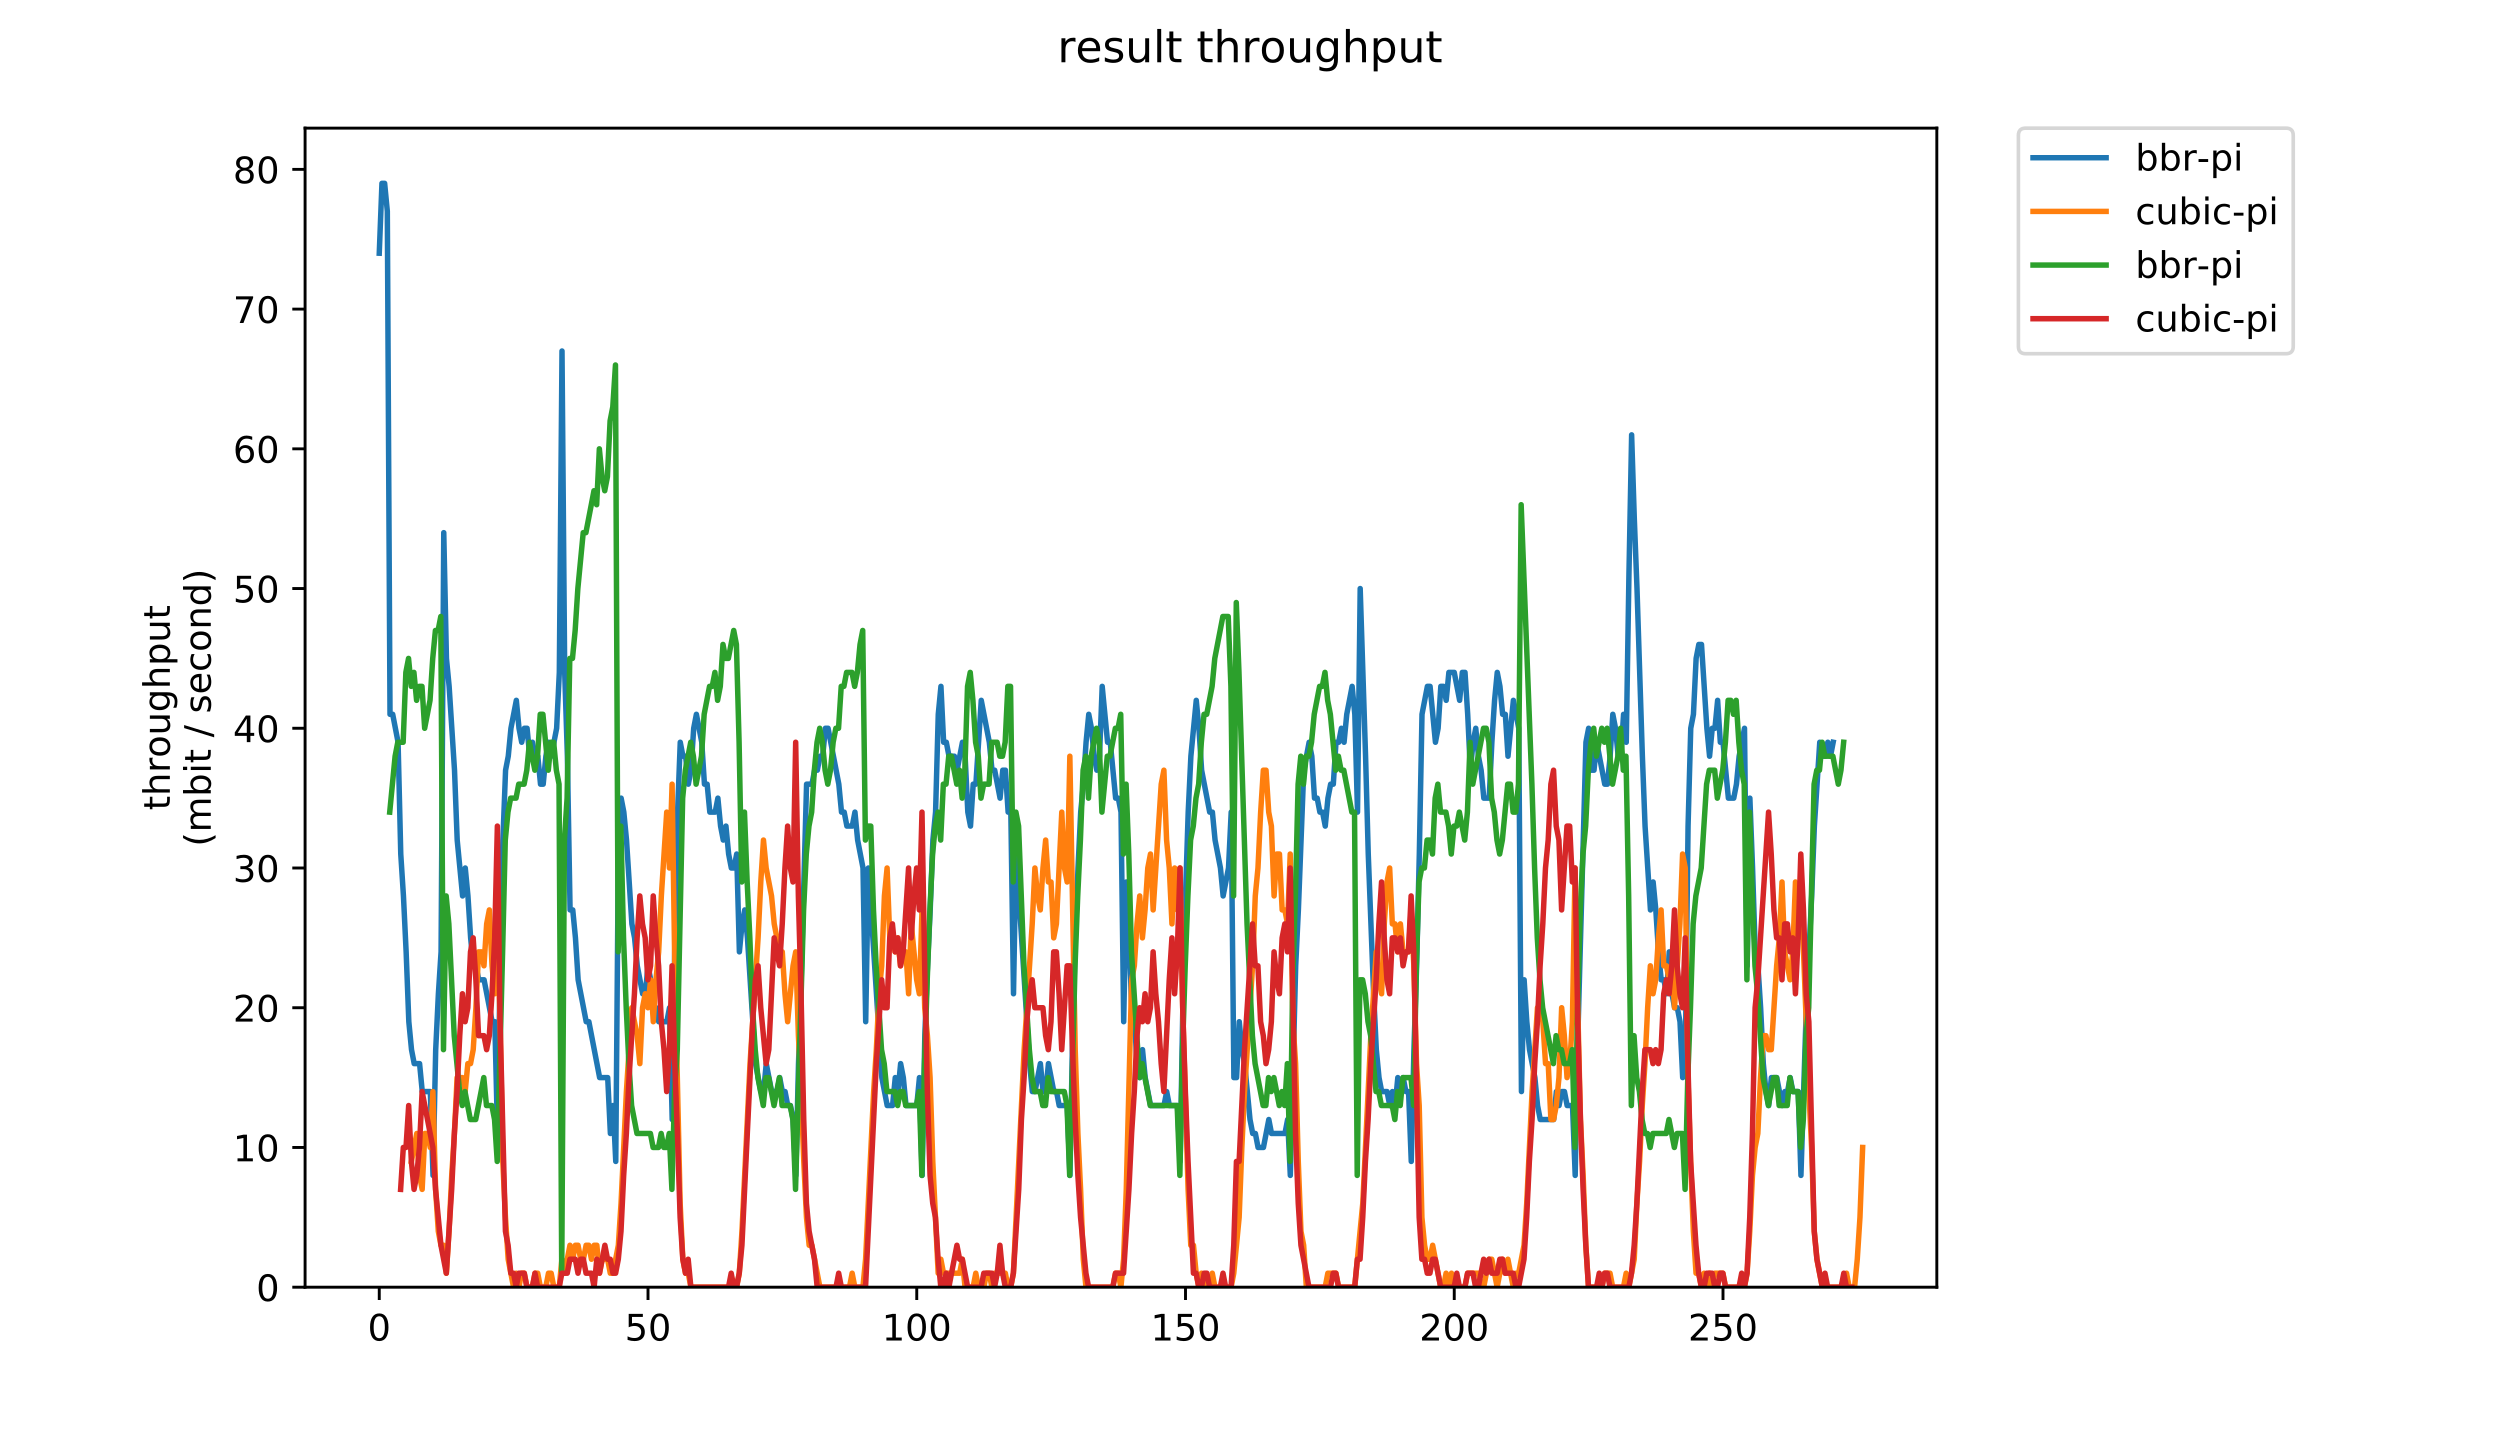<?xml version="1.0" encoding="utf-8" standalone="no"?>
<!DOCTYPE svg PUBLIC "-//W3C//DTD SVG 1.1//EN"
  "http://www.w3.org/Graphics/SVG/1.1/DTD/svg11.dtd">
<!-- Created with matplotlib (https://matplotlib.org/) -->
<svg height="396pt" version="1.1" viewBox="0 0 684 396" width="684pt" xmlns="http://www.w3.org/2000/svg" xmlns:xlink="http://www.w3.org/1999/xlink">
 <defs>
  <style type="text/css">
*{stroke-linecap:butt;stroke-linejoin:round;}
  </style>
 </defs>
 <g id="figure_1">
  <g id="patch_1">
   <path d="M 0 396 
L 684 396 
L 684 0 
L 0 0 
z
" style="fill:#ffffff;"/>
  </g>
  <g id="axes_1">
   <g id="patch_2">
    <path d="M 83.472 352.174 
L 529.913 352.174 
L 529.913 35.062 
L 83.472 35.062 
z
" style="fill:#ffffff;"/>
   </g>
   <g id="matplotlib.axis_1">
    <g id="xtick_1">
     <g id="line2d_1">
      <defs>
       <path d="M 0 0 
L 0 3.5 
" id="m7421cfed67" style="stroke:#000000;stroke-width:0.8;"/>
      </defs>
      <g>
       <use style="stroke:#000000;stroke-width:0.8;" x="103.765" xlink:href="#m7421cfed67" y="352.174"/>
      </g>
     </g>
     <g id="text_1">
      <!-- 0 -->
      <defs>
       <path d="M 31.781 66.406 
Q 24.172 66.406 20.328 58.906 
Q 16.5 51.422 16.5 36.375 
Q 16.5 21.391 20.328 13.891 
Q 24.172 6.391 31.781 6.391 
Q 39.453 6.391 43.281 13.891 
Q 47.125 21.391 47.125 36.375 
Q 47.125 51.422 43.281 58.906 
Q 39.453 66.406 31.781 66.406 
z
M 31.781 74.219 
Q 44.047 74.219 50.516 64.516 
Q 56.984 54.828 56.984 36.375 
Q 56.984 17.969 50.516 8.266 
Q 44.047 -1.422 31.781 -1.422 
Q 19.531 -1.422 13.062 8.266 
Q 6.594 17.969 6.594 36.375 
Q 6.594 54.828 13.062 64.516 
Q 19.531 74.219 31.781 74.219 
z
" id="DejaVuSans-48"/>
      </defs>
      <g transform="translate(100.584 366.773)scale(0.1 -0.1)">
       <use xlink:href="#DejaVuSans-48"/>
      </g>
     </g>
    </g>
    <g id="xtick_2">
     <g id="line2d_2">
      <g>
       <use style="stroke:#000000;stroke-width:0.8;" x="177.295" xlink:href="#m7421cfed67" y="352.174"/>
      </g>
     </g>
     <g id="text_2">
      <!-- 50 -->
      <defs>
       <path d="M 10.797 72.906 
L 49.516 72.906 
L 49.516 64.594 
L 19.828 64.594 
L 19.828 46.734 
Q 21.969 47.469 24.109 47.828 
Q 26.266 48.188 28.422 48.188 
Q 40.625 48.188 47.75 41.5 
Q 54.891 34.812 54.891 23.391 
Q 54.891 11.625 47.562 5.094 
Q 40.234 -1.422 26.906 -1.422 
Q 22.312 -1.422 17.547 -0.641 
Q 12.797 0.141 7.719 1.703 
L 7.719 11.625 
Q 12.109 9.234 16.797 8.062 
Q 21.484 6.891 26.703 6.891 
Q 35.156 6.891 40.078 11.328 
Q 45.016 15.766 45.016 23.391 
Q 45.016 31 40.078 35.438 
Q 35.156 39.891 26.703 39.891 
Q 22.75 39.891 18.812 39.016 
Q 14.891 38.141 10.797 36.281 
z
" id="DejaVuSans-53"/>
      </defs>
      <g transform="translate(170.932 366.773)scale(0.1 -0.1)">
       <use xlink:href="#DejaVuSans-53"/>
       <use x="63.623" xlink:href="#DejaVuSans-48"/>
      </g>
     </g>
    </g>
    <g id="xtick_3">
     <g id="line2d_3">
      <g>
       <use style="stroke:#000000;stroke-width:0.8;" x="250.824" xlink:href="#m7421cfed67" y="352.174"/>
      </g>
     </g>
     <g id="text_3">
      <!-- 100 -->
      <defs>
       <path d="M 12.406 8.297 
L 28.516 8.297 
L 28.516 63.922 
L 10.984 60.406 
L 10.984 69.391 
L 28.422 72.906 
L 38.281 72.906 
L 38.281 8.297 
L 54.391 8.297 
L 54.391 0 
L 12.406 0 
z
" id="DejaVuSans-49"/>
      </defs>
      <g transform="translate(241.28 366.773)scale(0.1 -0.1)">
       <use xlink:href="#DejaVuSans-49"/>
       <use x="63.623" xlink:href="#DejaVuSans-48"/>
       <use x="127.246" xlink:href="#DejaVuSans-48"/>
      </g>
     </g>
    </g>
    <g id="xtick_4">
     <g id="line2d_4">
      <g>
       <use style="stroke:#000000;stroke-width:0.8;" x="324.354" xlink:href="#m7421cfed67" y="352.174"/>
      </g>
     </g>
     <g id="text_4">
      <!-- 150 -->
      <g transform="translate(314.81 366.773)scale(0.1 -0.1)">
       <use xlink:href="#DejaVuSans-49"/>
       <use x="63.623" xlink:href="#DejaVuSans-53"/>
       <use x="127.246" xlink:href="#DejaVuSans-48"/>
      </g>
     </g>
    </g>
    <g id="xtick_5">
     <g id="line2d_5">
      <g>
       <use style="stroke:#000000;stroke-width:0.8;" x="397.883" xlink:href="#m7421cfed67" y="352.174"/>
      </g>
     </g>
     <g id="text_5">
      <!-- 200 -->
      <defs>
       <path d="M 19.188 8.297 
L 53.609 8.297 
L 53.609 0 
L 7.328 0 
L 7.328 8.297 
Q 12.938 14.109 22.625 23.891 
Q 32.328 33.688 34.812 36.531 
Q 39.547 41.844 41.422 45.531 
Q 43.312 49.219 43.312 52.781 
Q 43.312 58.594 39.234 62.25 
Q 35.156 65.922 28.609 65.922 
Q 23.969 65.922 18.812 64.312 
Q 13.672 62.703 7.812 59.422 
L 7.812 69.391 
Q 13.766 71.781 18.938 73 
Q 24.125 74.219 28.422 74.219 
Q 39.75 74.219 46.484 68.547 
Q 53.219 62.891 53.219 53.422 
Q 53.219 48.922 51.531 44.891 
Q 49.859 40.875 45.406 35.406 
Q 44.188 33.984 37.641 27.219 
Q 31.109 20.453 19.188 8.297 
z
" id="DejaVuSans-50"/>
      </defs>
      <g transform="translate(388.34 366.773)scale(0.1 -0.1)">
       <use xlink:href="#DejaVuSans-50"/>
       <use x="63.623" xlink:href="#DejaVuSans-48"/>
       <use x="127.246" xlink:href="#DejaVuSans-48"/>
      </g>
     </g>
    </g>
    <g id="xtick_6">
     <g id="line2d_6">
      <g>
       <use style="stroke:#000000;stroke-width:0.8;" x="471.413" xlink:href="#m7421cfed67" y="352.174"/>
      </g>
     </g>
     <g id="text_6">
      <!-- 250 -->
      <g transform="translate(461.869 366.773)scale(0.1 -0.1)">
       <use xlink:href="#DejaVuSans-50"/>
       <use x="63.623" xlink:href="#DejaVuSans-53"/>
       <use x="127.246" xlink:href="#DejaVuSans-48"/>
      </g>
     </g>
    </g>
   </g>
   <g id="matplotlib.axis_2">
    <g id="ytick_1">
     <g id="line2d_7">
      <defs>
       <path d="M 0 0 
L -3.5 0 
" id="md21d9f48f4" style="stroke:#000000;stroke-width:0.8;"/>
      </defs>
      <g>
       <use style="stroke:#000000;stroke-width:0.8;" x="83.472" xlink:href="#md21d9f48f4" y="352.174"/>
      </g>
     </g>
     <g id="text_7">
      <!-- 0 -->
      <g transform="translate(70.11 355.973)scale(0.1 -0.1)">
       <use xlink:href="#DejaVuSans-48"/>
      </g>
     </g>
    </g>
    <g id="ytick_2">
     <g id="line2d_8">
      <g>
       <use style="stroke:#000000;stroke-width:0.8;" x="83.472" xlink:href="#md21d9f48f4" y="313.945"/>
      </g>
     </g>
     <g id="text_8">
      <!-- 10 -->
      <g transform="translate(63.747 317.744)scale(0.1 -0.1)">
       <use xlink:href="#DejaVuSans-49"/>
       <use x="63.623" xlink:href="#DejaVuSans-48"/>
      </g>
     </g>
    </g>
    <g id="ytick_3">
     <g id="line2d_9">
      <g>
       <use style="stroke:#000000;stroke-width:0.8;" x="83.472" xlink:href="#md21d9f48f4" y="275.716"/>
      </g>
     </g>
     <g id="text_9">
      <!-- 20 -->
      <g transform="translate(63.747 279.515)scale(0.1 -0.1)">
       <use xlink:href="#DejaVuSans-50"/>
       <use x="63.623" xlink:href="#DejaVuSans-48"/>
      </g>
     </g>
    </g>
    <g id="ytick_4">
     <g id="line2d_10">
      <g>
       <use style="stroke:#000000;stroke-width:0.8;" x="83.472" xlink:href="#md21d9f48f4" y="237.486"/>
      </g>
     </g>
     <g id="text_10">
      <!-- 30 -->
      <defs>
       <path d="M 40.578 39.312 
Q 47.656 37.797 51.625 33 
Q 55.609 28.219 55.609 21.188 
Q 55.609 10.406 48.188 4.484 
Q 40.766 -1.422 27.094 -1.422 
Q 22.516 -1.422 17.656 -0.516 
Q 12.797 0.391 7.625 2.203 
L 7.625 11.719 
Q 11.719 9.328 16.594 8.109 
Q 21.484 6.891 26.812 6.891 
Q 36.078 6.891 40.938 10.547 
Q 45.797 14.203 45.797 21.188 
Q 45.797 27.641 41.281 31.266 
Q 36.766 34.906 28.719 34.906 
L 20.219 34.906 
L 20.219 43.016 
L 29.109 43.016 
Q 36.375 43.016 40.234 45.922 
Q 44.094 48.828 44.094 54.297 
Q 44.094 59.906 40.109 62.906 
Q 36.141 65.922 28.719 65.922 
Q 24.656 65.922 20.016 65.031 
Q 15.375 64.156 9.812 62.312 
L 9.812 71.094 
Q 15.438 72.656 20.344 73.438 
Q 25.25 74.219 29.594 74.219 
Q 40.828 74.219 47.359 69.109 
Q 53.906 64.016 53.906 55.328 
Q 53.906 49.266 50.438 45.094 
Q 46.969 40.922 40.578 39.312 
z
" id="DejaVuSans-51"/>
      </defs>
      <g transform="translate(63.747 241.286)scale(0.1 -0.1)">
       <use xlink:href="#DejaVuSans-51"/>
       <use x="63.623" xlink:href="#DejaVuSans-48"/>
      </g>
     </g>
    </g>
    <g id="ytick_5">
     <g id="line2d_11">
      <g>
       <use style="stroke:#000000;stroke-width:0.8;" x="83.472" xlink:href="#md21d9f48f4" y="199.257"/>
      </g>
     </g>
     <g id="text_11">
      <!-- 40 -->
      <defs>
       <path d="M 37.797 64.312 
L 12.891 25.391 
L 37.797 25.391 
z
M 35.203 72.906 
L 47.609 72.906 
L 47.609 25.391 
L 58.016 25.391 
L 58.016 17.188 
L 47.609 17.188 
L 47.609 0 
L 37.797 0 
L 37.797 17.188 
L 4.891 17.188 
L 4.891 26.703 
z
" id="DejaVuSans-52"/>
      </defs>
      <g transform="translate(63.747 203.056)scale(0.1 -0.1)">
       <use xlink:href="#DejaVuSans-52"/>
       <use x="63.623" xlink:href="#DejaVuSans-48"/>
      </g>
     </g>
    </g>
    <g id="ytick_6">
     <g id="line2d_12">
      <g>
       <use style="stroke:#000000;stroke-width:0.8;" x="83.472" xlink:href="#md21d9f48f4" y="161.028"/>
      </g>
     </g>
     <g id="text_12">
      <!-- 50 -->
      <g transform="translate(63.747 164.827)scale(0.1 -0.1)">
       <use xlink:href="#DejaVuSans-53"/>
       <use x="63.623" xlink:href="#DejaVuSans-48"/>
      </g>
     </g>
    </g>
    <g id="ytick_7">
     <g id="line2d_13">
      <g>
       <use style="stroke:#000000;stroke-width:0.8;" x="83.472" xlink:href="#md21d9f48f4" y="122.799"/>
      </g>
     </g>
     <g id="text_13">
      <!-- 60 -->
      <defs>
       <path d="M 33.016 40.375 
Q 26.375 40.375 22.484 35.828 
Q 18.609 31.297 18.609 23.391 
Q 18.609 15.531 22.484 10.953 
Q 26.375 6.391 33.016 6.391 
Q 39.656 6.391 43.531 10.953 
Q 47.406 15.531 47.406 23.391 
Q 47.406 31.297 43.531 35.828 
Q 39.656 40.375 33.016 40.375 
z
M 52.594 71.297 
L 52.594 62.312 
Q 48.875 64.062 45.094 64.984 
Q 41.312 65.922 37.594 65.922 
Q 27.828 65.922 22.672 59.328 
Q 17.531 52.734 16.797 39.406 
Q 19.672 43.656 24.016 45.922 
Q 28.375 48.188 33.594 48.188 
Q 44.578 48.188 50.953 41.516 
Q 57.328 34.859 57.328 23.391 
Q 57.328 12.156 50.688 5.359 
Q 44.047 -1.422 33.016 -1.422 
Q 20.359 -1.422 13.672 8.266 
Q 6.984 17.969 6.984 36.375 
Q 6.984 53.656 15.188 63.938 
Q 23.391 74.219 37.203 74.219 
Q 40.922 74.219 44.703 73.484 
Q 48.484 72.75 52.594 71.297 
z
" id="DejaVuSans-54"/>
      </defs>
      <g transform="translate(63.747 126.598)scale(0.1 -0.1)">
       <use xlink:href="#DejaVuSans-54"/>
       <use x="63.623" xlink:href="#DejaVuSans-48"/>
      </g>
     </g>
    </g>
    <g id="ytick_8">
     <g id="line2d_14">
      <g>
       <use style="stroke:#000000;stroke-width:0.8;" x="83.472" xlink:href="#md21d9f48f4" y="84.569"/>
      </g>
     </g>
     <g id="text_14">
      <!-- 70 -->
      <defs>
       <path d="M 8.203 72.906 
L 55.078 72.906 
L 55.078 68.703 
L 28.609 0 
L 18.312 0 
L 43.219 64.594 
L 8.203 64.594 
z
" id="DejaVuSans-55"/>
      </defs>
      <g transform="translate(63.747 88.369)scale(0.1 -0.1)">
       <use xlink:href="#DejaVuSans-55"/>
       <use x="63.623" xlink:href="#DejaVuSans-48"/>
      </g>
     </g>
    </g>
    <g id="ytick_9">
     <g id="line2d_15">
      <g>
       <use style="stroke:#000000;stroke-width:0.8;" x="83.472" xlink:href="#md21d9f48f4" y="46.34"/>
      </g>
     </g>
     <g id="text_15">
      <!-- 80 -->
      <defs>
       <path d="M 31.781 34.625 
Q 24.75 34.625 20.719 30.859 
Q 16.703 27.094 16.703 20.516 
Q 16.703 13.922 20.719 10.156 
Q 24.75 6.391 31.781 6.391 
Q 38.812 6.391 42.859 10.172 
Q 46.922 13.969 46.922 20.516 
Q 46.922 27.094 42.891 30.859 
Q 38.875 34.625 31.781 34.625 
z
M 21.922 38.812 
Q 15.578 40.375 12.031 44.719 
Q 8.5 49.078 8.5 55.328 
Q 8.5 64.062 14.719 69.141 
Q 20.953 74.219 31.781 74.219 
Q 42.672 74.219 48.875 69.141 
Q 55.078 64.062 55.078 55.328 
Q 55.078 49.078 51.531 44.719 
Q 48 40.375 41.703 38.812 
Q 48.828 37.156 52.797 32.312 
Q 56.781 27.484 56.781 20.516 
Q 56.781 9.906 50.312 4.234 
Q 43.844 -1.422 31.781 -1.422 
Q 19.734 -1.422 13.25 4.234 
Q 6.781 9.906 6.781 20.516 
Q 6.781 27.484 10.781 32.312 
Q 14.797 37.156 21.922 38.812 
z
M 18.312 54.391 
Q 18.312 48.734 21.844 45.562 
Q 25.391 42.391 31.781 42.391 
Q 38.141 42.391 41.719 45.562 
Q 45.312 48.734 45.312 54.391 
Q 45.312 60.062 41.719 63.234 
Q 38.141 66.406 31.781 66.406 
Q 25.391 66.406 21.844 63.234 
Q 18.312 60.062 18.312 54.391 
z
" id="DejaVuSans-56"/>
      </defs>
      <g transform="translate(63.747 50.139)scale(0.1 -0.1)">
       <use xlink:href="#DejaVuSans-56"/>
       <use x="63.623" xlink:href="#DejaVuSans-48"/>
      </g>
     </g>
    </g>
    <g id="text_16">
     <!-- throughput -->
     <defs>
      <path d="M 18.312 70.219 
L 18.312 54.688 
L 36.812 54.688 
L 36.812 47.703 
L 18.312 47.703 
L 18.312 18.016 
Q 18.312 11.328 20.141 9.422 
Q 21.969 7.516 27.594 7.516 
L 36.812 7.516 
L 36.812 0 
L 27.594 0 
Q 17.188 0 13.234 3.875 
Q 9.281 7.766 9.281 18.016 
L 9.281 47.703 
L 2.688 47.703 
L 2.688 54.688 
L 9.281 54.688 
L 9.281 70.219 
z
" id="DejaVuSans-116"/>
      <path d="M 54.891 33.016 
L 54.891 0 
L 45.906 0 
L 45.906 32.719 
Q 45.906 40.484 42.875 44.328 
Q 39.844 48.188 33.797 48.188 
Q 26.516 48.188 22.312 43.547 
Q 18.109 38.922 18.109 30.906 
L 18.109 0 
L 9.078 0 
L 9.078 75.984 
L 18.109 75.984 
L 18.109 46.188 
Q 21.344 51.125 25.703 53.562 
Q 30.078 56 35.797 56 
Q 45.219 56 50.047 50.172 
Q 54.891 44.344 54.891 33.016 
z
" id="DejaVuSans-104"/>
      <path d="M 41.109 46.297 
Q 39.594 47.172 37.812 47.578 
Q 36.031 48 33.891 48 
Q 26.266 48 22.188 43.047 
Q 18.109 38.094 18.109 28.812 
L 18.109 0 
L 9.078 0 
L 9.078 54.688 
L 18.109 54.688 
L 18.109 46.188 
Q 20.953 51.172 25.484 53.578 
Q 30.031 56 36.531 56 
Q 37.453 56 38.578 55.875 
Q 39.703 55.766 41.062 55.516 
z
" id="DejaVuSans-114"/>
      <path d="M 30.609 48.391 
Q 23.391 48.391 19.188 42.75 
Q 14.984 37.109 14.984 27.297 
Q 14.984 17.484 19.156 11.844 
Q 23.344 6.203 30.609 6.203 
Q 37.797 6.203 41.984 11.859 
Q 46.188 17.531 46.188 27.297 
Q 46.188 37.016 41.984 42.703 
Q 37.797 48.391 30.609 48.391 
z
M 30.609 56 
Q 42.328 56 49.016 48.375 
Q 55.719 40.766 55.719 27.297 
Q 55.719 13.875 49.016 6.219 
Q 42.328 -1.422 30.609 -1.422 
Q 18.844 -1.422 12.172 6.219 
Q 5.516 13.875 5.516 27.297 
Q 5.516 40.766 12.172 48.375 
Q 18.844 56 30.609 56 
z
" id="DejaVuSans-111"/>
      <path d="M 8.5 21.578 
L 8.5 54.688 
L 17.484 54.688 
L 17.484 21.922 
Q 17.484 14.156 20.5 10.266 
Q 23.531 6.391 29.594 6.391 
Q 36.859 6.391 41.078 11.031 
Q 45.312 15.672 45.312 23.688 
L 45.312 54.688 
L 54.297 54.688 
L 54.297 0 
L 45.312 0 
L 45.312 8.406 
Q 42.047 3.422 37.719 1 
Q 33.406 -1.422 27.688 -1.422 
Q 18.266 -1.422 13.375 4.438 
Q 8.5 10.297 8.5 21.578 
z
M 31.109 56 
z
" id="DejaVuSans-117"/>
      <path d="M 45.406 27.984 
Q 45.406 37.75 41.375 43.109 
Q 37.359 48.484 30.078 48.484 
Q 22.859 48.484 18.828 43.109 
Q 14.797 37.75 14.797 27.984 
Q 14.797 18.266 18.828 12.891 
Q 22.859 7.516 30.078 7.516 
Q 37.359 7.516 41.375 12.891 
Q 45.406 18.266 45.406 27.984 
z
M 54.391 6.781 
Q 54.391 -7.172 48.188 -13.984 
Q 42 -20.797 29.203 -20.797 
Q 24.469 -20.797 20.266 -20.094 
Q 16.062 -19.391 12.109 -17.922 
L 12.109 -9.188 
Q 16.062 -11.328 19.922 -12.344 
Q 23.781 -13.375 27.781 -13.375 
Q 36.625 -13.375 41.016 -8.766 
Q 45.406 -4.156 45.406 5.172 
L 45.406 9.625 
Q 42.625 4.781 38.281 2.391 
Q 33.938 0 27.875 0 
Q 17.828 0 11.672 7.656 
Q 5.516 15.328 5.516 27.984 
Q 5.516 40.672 11.672 48.328 
Q 17.828 56 27.875 56 
Q 33.938 56 38.281 53.609 
Q 42.625 51.219 45.406 46.391 
L 45.406 54.688 
L 54.391 54.688 
z
" id="DejaVuSans-103"/>
      <path d="M 18.109 8.203 
L 18.109 -20.797 
L 9.078 -20.797 
L 9.078 54.688 
L 18.109 54.688 
L 18.109 46.391 
Q 20.953 51.266 25.266 53.625 
Q 29.594 56 35.594 56 
Q 45.562 56 51.781 48.094 
Q 58.016 40.188 58.016 27.297 
Q 58.016 14.406 51.781 6.484 
Q 45.562 -1.422 35.594 -1.422 
Q 29.594 -1.422 25.266 0.953 
Q 20.953 3.328 18.109 8.203 
z
M 48.688 27.297 
Q 48.688 37.203 44.609 42.844 
Q 40.531 48.484 33.406 48.484 
Q 26.266 48.484 22.188 42.844 
Q 18.109 37.203 18.109 27.297 
Q 18.109 17.391 22.188 11.75 
Q 26.266 6.109 33.406 6.109 
Q 40.531 6.109 44.609 11.75 
Q 48.688 17.391 48.688 27.297 
z
" id="DejaVuSans-112"/>
     </defs>
     <g transform="translate(46.47 221.675)rotate(-90)scale(0.1 -0.1)">
      <use xlink:href="#DejaVuSans-116"/>
      <use x="39.209" xlink:href="#DejaVuSans-104"/>
      <use x="102.588" xlink:href="#DejaVuSans-114"/>
      <use x="143.67" xlink:href="#DejaVuSans-111"/>
      <use x="204.852" xlink:href="#DejaVuSans-117"/>
      <use x="268.23" xlink:href="#DejaVuSans-103"/>
      <use x="331.707" xlink:href="#DejaVuSans-104"/>
      <use x="395.086" xlink:href="#DejaVuSans-112"/>
      <use x="458.562" xlink:href="#DejaVuSans-117"/>
      <use x="521.941" xlink:href="#DejaVuSans-116"/>
     </g>
     <!-- (mbit / second) -->
     <defs>
      <path d="M 31 75.875 
Q 24.469 64.656 21.281 53.656 
Q 18.109 42.672 18.109 31.391 
Q 18.109 20.125 21.312 9.062 
Q 24.516 -2 31 -13.188 
L 23.188 -13.188 
Q 15.875 -1.703 12.234 9.375 
Q 8.594 20.453 8.594 31.391 
Q 8.594 42.281 12.203 53.312 
Q 15.828 64.359 23.188 75.875 
z
" id="DejaVuSans-40"/>
      <path d="M 52 44.188 
Q 55.375 50.25 60.062 53.125 
Q 64.75 56 71.094 56 
Q 79.641 56 84.281 50.016 
Q 88.922 44.047 88.922 33.016 
L 88.922 0 
L 79.891 0 
L 79.891 32.719 
Q 79.891 40.578 77.094 44.375 
Q 74.312 48.188 68.609 48.188 
Q 61.625 48.188 57.562 43.547 
Q 53.516 38.922 53.516 30.906 
L 53.516 0 
L 44.484 0 
L 44.484 32.719 
Q 44.484 40.625 41.703 44.406 
Q 38.922 48.188 33.109 48.188 
Q 26.219 48.188 22.156 43.531 
Q 18.109 38.875 18.109 30.906 
L 18.109 0 
L 9.078 0 
L 9.078 54.688 
L 18.109 54.688 
L 18.109 46.188 
Q 21.188 51.219 25.484 53.609 
Q 29.781 56 35.688 56 
Q 41.656 56 45.828 52.969 
Q 50 49.953 52 44.188 
z
" id="DejaVuSans-109"/>
      <path d="M 48.688 27.297 
Q 48.688 37.203 44.609 42.844 
Q 40.531 48.484 33.406 48.484 
Q 26.266 48.484 22.188 42.844 
Q 18.109 37.203 18.109 27.297 
Q 18.109 17.391 22.188 11.75 
Q 26.266 6.109 33.406 6.109 
Q 40.531 6.109 44.609 11.75 
Q 48.688 17.391 48.688 27.297 
z
M 18.109 46.391 
Q 20.953 51.266 25.266 53.625 
Q 29.594 56 35.594 56 
Q 45.562 56 51.781 48.094 
Q 58.016 40.188 58.016 27.297 
Q 58.016 14.406 51.781 6.484 
Q 45.562 -1.422 35.594 -1.422 
Q 29.594 -1.422 25.266 0.953 
Q 20.953 3.328 18.109 8.203 
L 18.109 0 
L 9.078 0 
L 9.078 75.984 
L 18.109 75.984 
z
" id="DejaVuSans-98"/>
      <path d="M 9.422 54.688 
L 18.406 54.688 
L 18.406 0 
L 9.422 0 
z
M 9.422 75.984 
L 18.406 75.984 
L 18.406 64.594 
L 9.422 64.594 
z
" id="DejaVuSans-105"/>
      <path id="DejaVuSans-32"/>
      <path d="M 25.391 72.906 
L 33.688 72.906 
L 8.297 -9.281 
L 0 -9.281 
z
" id="DejaVuSans-47"/>
      <path d="M 44.281 53.078 
L 44.281 44.578 
Q 40.484 46.531 36.375 47.5 
Q 32.281 48.484 27.875 48.484 
Q 21.188 48.484 17.844 46.438 
Q 14.5 44.391 14.5 40.281 
Q 14.5 37.156 16.891 35.375 
Q 19.281 33.594 26.516 31.984 
L 29.594 31.297 
Q 39.156 29.25 43.188 25.516 
Q 47.219 21.781 47.219 15.094 
Q 47.219 7.469 41.188 3.016 
Q 35.156 -1.422 24.609 -1.422 
Q 20.219 -1.422 15.453 -0.562 
Q 10.688 0.297 5.422 2 
L 5.422 11.281 
Q 10.406 8.688 15.234 7.391 
Q 20.062 6.109 24.812 6.109 
Q 31.156 6.109 34.562 8.281 
Q 37.984 10.453 37.984 14.406 
Q 37.984 18.062 35.516 20.016 
Q 33.062 21.969 24.703 23.781 
L 21.578 24.516 
Q 13.234 26.266 9.516 29.906 
Q 5.812 33.547 5.812 39.891 
Q 5.812 47.609 11.281 51.797 
Q 16.75 56 26.812 56 
Q 31.781 56 36.172 55.266 
Q 40.578 54.547 44.281 53.078 
z
" id="DejaVuSans-115"/>
      <path d="M 56.203 29.594 
L 56.203 25.203 
L 14.891 25.203 
Q 15.484 15.922 20.484 11.062 
Q 25.484 6.203 34.422 6.203 
Q 39.594 6.203 44.453 7.469 
Q 49.312 8.734 54.109 11.281 
L 54.109 2.781 
Q 49.266 0.734 44.188 -0.344 
Q 39.109 -1.422 33.891 -1.422 
Q 20.797 -1.422 13.156 6.188 
Q 5.516 13.812 5.516 26.812 
Q 5.516 40.234 12.766 48.109 
Q 20.016 56 32.328 56 
Q 43.359 56 49.781 48.891 
Q 56.203 41.797 56.203 29.594 
z
M 47.219 32.234 
Q 47.125 39.594 43.094 43.984 
Q 39.062 48.391 32.422 48.391 
Q 24.906 48.391 20.391 44.141 
Q 15.875 39.891 15.188 32.172 
z
" id="DejaVuSans-101"/>
      <path d="M 48.781 52.594 
L 48.781 44.188 
Q 44.969 46.297 41.141 47.344 
Q 37.312 48.391 33.406 48.391 
Q 24.656 48.391 19.812 42.844 
Q 14.984 37.312 14.984 27.297 
Q 14.984 17.281 19.812 11.734 
Q 24.656 6.203 33.406 6.203 
Q 37.312 6.203 41.141 7.25 
Q 44.969 8.297 48.781 10.406 
L 48.781 2.094 
Q 45.016 0.344 40.984 -0.531 
Q 36.969 -1.422 32.422 -1.422 
Q 20.062 -1.422 12.781 6.344 
Q 5.516 14.109 5.516 27.297 
Q 5.516 40.672 12.859 48.328 
Q 20.219 56 33.016 56 
Q 37.156 56 41.109 55.141 
Q 45.062 54.297 48.781 52.594 
z
" id="DejaVuSans-99"/>
      <path d="M 54.891 33.016 
L 54.891 0 
L 45.906 0 
L 45.906 32.719 
Q 45.906 40.484 42.875 44.328 
Q 39.844 48.188 33.797 48.188 
Q 26.516 48.188 22.312 43.547 
Q 18.109 38.922 18.109 30.906 
L 18.109 0 
L 9.078 0 
L 9.078 54.688 
L 18.109 54.688 
L 18.109 46.188 
Q 21.344 51.125 25.703 53.562 
Q 30.078 56 35.797 56 
Q 45.219 56 50.047 50.172 
Q 54.891 44.344 54.891 33.016 
z
" id="DejaVuSans-110"/>
      <path d="M 45.406 46.391 
L 45.406 75.984 
L 54.391 75.984 
L 54.391 0 
L 45.406 0 
L 45.406 8.203 
Q 42.578 3.328 38.25 0.953 
Q 33.938 -1.422 27.875 -1.422 
Q 17.969 -1.422 11.734 6.484 
Q 5.516 14.406 5.516 27.297 
Q 5.516 40.188 11.734 48.094 
Q 17.969 56 27.875 56 
Q 33.938 56 38.25 53.625 
Q 42.578 51.266 45.406 46.391 
z
M 14.797 27.297 
Q 14.797 17.391 18.875 11.75 
Q 22.953 6.109 30.078 6.109 
Q 37.203 6.109 41.297 11.75 
Q 45.406 17.391 45.406 27.297 
Q 45.406 37.203 41.297 42.844 
Q 37.203 48.484 30.078 48.484 
Q 22.953 48.484 18.875 42.844 
Q 14.797 37.203 14.797 27.297 
z
" id="DejaVuSans-100"/>
      <path d="M 8.016 75.875 
L 15.828 75.875 
Q 23.141 64.359 26.781 53.312 
Q 30.422 42.281 30.422 31.391 
Q 30.422 20.453 26.781 9.375 
Q 23.141 -1.703 15.828 -13.188 
L 8.016 -13.188 
Q 14.5 -2 17.703 9.062 
Q 20.906 20.125 20.906 31.391 
Q 20.906 42.672 17.703 53.656 
Q 14.5 64.656 8.016 75.875 
z
" id="DejaVuSans-41"/>
     </defs>
     <g transform="translate(57.668 231.609)rotate(-90)scale(0.1 -0.1)">
      <use xlink:href="#DejaVuSans-40"/>
      <use x="39.014" xlink:href="#DejaVuSans-109"/>
      <use x="136.426" xlink:href="#DejaVuSans-98"/>
      <use x="199.902" xlink:href="#DejaVuSans-105"/>
      <use x="227.686" xlink:href="#DejaVuSans-116"/>
      <use x="266.895" xlink:href="#DejaVuSans-32"/>
      <use x="298.682" xlink:href="#DejaVuSans-47"/>
      <use x="332.373" xlink:href="#DejaVuSans-32"/>
      <use x="364.16" xlink:href="#DejaVuSans-115"/>
      <use x="416.26" xlink:href="#DejaVuSans-101"/>
      <use x="477.783" xlink:href="#DejaVuSans-99"/>
      <use x="532.764" xlink:href="#DejaVuSans-111"/>
      <use x="593.945" xlink:href="#DejaVuSans-110"/>
      <use x="657.324" xlink:href="#DejaVuSans-100"/>
      <use x="720.801" xlink:href="#DejaVuSans-41"/>
     </g>
    </g>
   </g>
   <g id="line2d_16">
    <path clip-path="url(#p8a4c48a19f)" d="M 103.765 69.278 
L 104.5 50.163 
L 105.236 50.163 
L 105.971 57.809 
L 106.706 195.434 
L 107.442 195.434 
L 108.912 203.08 
L 109.647 233.663 
L 110.383 245.132 
L 111.118 260.424 
L 111.853 279.539 
L 112.589 287.184 
L 113.324 291.007 
L 114.795 291.007 
L 115.53 298.653 
L 117.736 298.653 
L 118.471 321.591 
L 119.206 287.184 
L 119.942 271.893 
L 120.677 260.424 
L 121.412 145.736 
L 122.147 180.143 
L 122.883 187.788 
L 124.353 210.726 
L 125.089 229.841 
L 126.559 245.132 
L 127.295 237.486 
L 128.03 245.132 
L 128.765 256.601 
L 129.5 264.247 
L 130.236 264.247 
L 130.971 268.07 
L 132.442 268.07 
L 134.648 279.539 
L 135.383 279.539 
L 136.118 310.122 
L 136.853 264.247 
L 137.589 229.841 
L 138.324 210.726 
L 139.059 206.903 
L 139.795 199.257 
L 141.265 191.611 
L 142 199.257 
L 142.736 203.08 
L 143.471 199.257 
L 144.206 199.257 
L 144.942 206.903 
L 145.677 203.08 
L 146.412 206.903 
L 147.148 206.903 
L 147.883 214.549 
L 148.618 214.549 
L 149.353 206.903 
L 150.089 203.08 
L 150.824 206.903 
L 152.295 199.257 
L 153.03 183.965 
L 153.765 96.038 
L 154.5 183.965 
L 155.236 206.903 
L 155.971 248.955 
L 156.706 248.955 
L 157.442 256.601 
L 158.177 268.07 
L 160.383 279.539 
L 161.118 279.539 
L 164.059 294.83 
L 166.265 294.83 
L 167.001 310.122 
L 167.736 302.476 
L 168.471 317.768 
L 169.206 229.841 
L 169.942 218.372 
L 170.677 222.195 
L 171.412 229.841 
L 172.883 252.778 
L 173.618 256.601 
L 174.353 264.247 
L 175.824 271.893 
L 176.559 271.893 
L 177.295 264.247 
L 178.03 268.07 
L 178.765 275.716 
L 179.501 275.716 
L 180.236 279.539 
L 182.442 279.539 
L 183.177 275.716 
L 183.912 306.299 
L 184.648 256.601 
L 185.383 222.195 
L 186.118 203.08 
L 186.853 206.903 
L 187.589 206.903 
L 188.324 214.549 
L 189.059 210.726 
L 189.795 199.257 
L 190.53 195.434 
L 192.001 203.08 
L 192.736 214.549 
L 193.471 214.549 
L 194.206 222.195 
L 195.677 222.195 
L 196.412 218.372 
L 197.148 226.018 
L 197.883 229.841 
L 198.618 226.018 
L 199.353 233.663 
L 200.089 237.486 
L 200.824 237.486 
L 201.559 233.663 
L 202.295 260.424 
L 203.03 252.778 
L 203.765 248.955 
L 204.501 256.601 
L 206.706 291.007 
L 208.177 298.653 
L 208.912 298.653 
L 209.648 291.007 
L 211.118 298.653 
L 212.589 298.653 
L 213.324 294.83 
L 214.059 298.653 
L 214.795 298.653 
L 215.53 302.476 
L 216.265 302.476 
L 217.001 306.299 
L 217.736 321.591 
L 218.471 291.007 
L 219.206 268.07 
L 220.677 214.549 
L 222.148 214.549 
L 222.883 210.726 
L 223.618 210.726 
L 224.354 206.903 
L 225.089 206.903 
L 225.824 199.257 
L 226.559 199.257 
L 229.501 214.549 
L 230.236 222.195 
L 230.971 222.195 
L 231.706 226.018 
L 233.177 226.018 
L 233.912 222.195 
L 234.648 229.841 
L 236.118 237.486 
L 236.854 279.539 
L 237.589 237.486 
L 241.265 294.83 
L 242.736 302.476 
L 244.207 302.476 
L 244.942 294.83 
L 245.677 298.653 
L 246.412 291.007 
L 247.148 294.83 
L 247.883 302.476 
L 250.824 302.476 
L 251.559 294.83 
L 252.295 321.591 
L 253.03 283.362 
L 253.765 264.247 
L 254.501 248.955 
L 255.236 229.841 
L 255.971 222.195 
L 256.707 195.434 
L 257.442 187.788 
L 258.177 203.08 
L 258.912 203.08 
L 259.648 206.903 
L 261.118 206.903 
L 261.854 210.726 
L 263.324 203.08 
L 264.059 206.903 
L 264.795 222.195 
L 265.53 226.018 
L 266.265 214.549 
L 267.001 214.549 
L 268.471 191.611 
L 270.677 203.08 
L 271.412 210.726 
L 272.148 210.726 
L 273.618 218.372 
L 274.354 210.726 
L 275.089 210.726 
L 275.824 222.195 
L 276.56 222.195 
L 277.295 271.893 
L 278.03 229.841 
L 278.765 245.132 
L 281.707 291.007 
L 282.442 298.653 
L 283.177 298.653 
L 284.648 291.007 
L 285.383 298.653 
L 286.118 298.653 
L 286.854 291.007 
L 288.324 298.653 
L 289.06 298.653 
L 289.795 302.476 
L 292.001 302.476 
L 292.736 321.591 
L 293.471 283.362 
L 294.207 256.601 
L 294.942 237.486 
L 295.677 222.195 
L 296.412 214.549 
L 297.148 203.08 
L 297.883 195.434 
L 298.618 199.257 
L 299.354 206.903 
L 300.089 210.726 
L 300.824 206.903 
L 301.56 187.788 
L 303.03 203.08 
L 303.765 203.08 
L 305.236 218.372 
L 305.971 218.372 
L 306.707 222.195 
L 307.442 279.539 
L 308.177 241.309 
L 308.913 256.601 
L 309.648 275.716 
L 310.383 279.539 
L 311.118 291.007 
L 311.854 294.83 
L 312.589 287.184 
L 313.324 294.83 
L 314.795 302.476 
L 318.471 302.476 
L 319.207 298.653 
L 319.942 302.476 
L 322.148 302.476 
L 322.883 317.768 
L 323.618 275.716 
L 324.354 245.132 
L 325.089 222.195 
L 325.824 206.903 
L 327.295 191.611 
L 328.03 199.257 
L 328.765 210.726 
L 330.971 222.195 
L 331.707 222.195 
L 332.442 229.841 
L 333.913 237.486 
L 334.648 245.132 
L 336.118 237.486 
L 336.854 222.195 
L 337.589 294.83 
L 338.324 294.83 
L 339.06 279.539 
L 339.795 287.184 
L 340.53 291.007 
L 342.001 306.299 
L 342.736 310.122 
L 343.471 310.122 
L 344.207 313.945 
L 345.677 313.945 
L 347.148 306.299 
L 347.883 310.122 
L 351.56 310.122 
L 352.295 306.299 
L 353.03 321.591 
L 354.501 264.247 
L 355.236 248.955 
L 356.707 210.726 
L 358.177 203.08 
L 358.913 206.903 
L 359.648 218.372 
L 360.383 218.372 
L 361.118 222.195 
L 361.854 222.195 
L 362.589 226.018 
L 363.324 218.372 
L 364.06 214.549 
L 364.795 214.549 
L 365.53 203.08 
L 366.266 203.08 
L 367.001 199.257 
L 367.736 203.08 
L 368.471 195.434 
L 369.942 187.788 
L 370.677 195.434 
L 371.413 222.195 
L 372.148 161.028 
L 373.619 206.903 
L 374.354 233.663 
L 375.824 271.893 
L 376.56 287.184 
L 377.295 294.83 
L 378.03 298.653 
L 379.501 298.653 
L 380.236 302.476 
L 380.971 298.653 
L 381.707 302.476 
L 382.442 294.83 
L 383.177 298.653 
L 383.913 294.83 
L 384.648 298.653 
L 385.383 298.653 
L 386.119 317.768 
L 386.854 287.184 
L 387.589 264.247 
L 388.324 233.663 
L 389.06 195.434 
L 390.53 187.788 
L 391.266 187.788 
L 392.736 203.08 
L 393.471 199.257 
L 394.207 187.788 
L 394.942 187.788 
L 395.677 191.611 
L 396.413 183.965 
L 397.883 183.965 
L 399.354 191.611 
L 400.089 183.965 
L 400.824 183.965 
L 401.56 195.434 
L 402.295 210.726 
L 403.03 203.08 
L 403.766 199.257 
L 404.501 206.903 
L 405.236 210.726 
L 405.972 218.372 
L 407.442 218.372 
L 408.177 203.08 
L 408.913 191.611 
L 409.648 183.965 
L 410.383 187.788 
L 411.119 195.434 
L 411.854 195.434 
L 412.589 206.903 
L 414.06 191.611 
L 415.53 199.257 
L 416.266 298.653 
L 417.001 268.07 
L 417.736 279.539 
L 418.472 287.184 
L 419.942 294.83 
L 420.677 302.476 
L 421.413 306.299 
L 425.089 306.299 
L 425.824 298.653 
L 426.56 302.476 
L 427.295 298.653 
L 428.03 298.653 
L 428.766 302.476 
L 430.236 302.476 
L 430.972 321.591 
L 431.707 283.362 
L 433.913 203.08 
L 434.648 199.257 
L 435.383 210.726 
L 436.119 210.726 
L 436.854 203.08 
L 439.06 214.549 
L 439.795 214.549 
L 440.53 206.903 
L 441.266 195.434 
L 442.001 199.257 
L 442.736 206.903 
L 443.472 206.903 
L 444.207 195.434 
L 444.942 203.08 
L 445.677 157.205 
L 446.413 118.976 
L 447.148 141.913 
L 447.883 161.028 
L 449.354 206.903 
L 450.089 226.018 
L 451.56 248.955 
L 452.295 241.309 
L 453.03 248.955 
L 453.766 260.424 
L 454.501 268.07 
L 455.236 268.07 
L 455.972 271.893 
L 456.707 260.424 
L 457.442 271.893 
L 458.177 275.716 
L 458.913 275.716 
L 459.648 279.539 
L 460.383 294.83 
L 461.119 287.184 
L 461.854 226.018 
L 462.589 199.257 
L 463.325 195.434 
L 464.06 180.143 
L 464.795 176.32 
L 465.53 176.32 
L 467.001 199.257 
L 467.736 206.903 
L 468.472 199.257 
L 469.207 199.257 
L 469.942 191.611 
L 470.677 203.08 
L 471.413 203.08 
L 472.883 218.372 
L 474.354 218.372 
L 475.089 214.549 
L 475.825 206.903 
L 477.295 199.257 
L 478.03 264.247 
L 478.766 218.372 
L 479.501 237.486 
L 480.236 260.424 
L 480.972 264.247 
L 481.707 275.716 
L 482.442 291.007 
L 483.178 298.653 
L 483.913 302.476 
L 484.648 294.83 
L 486.119 294.83 
L 487.589 302.476 
L 488.325 298.653 
L 489.06 298.653 
L 489.795 294.83 
L 490.53 298.653 
L 492.001 298.653 
L 492.736 321.591 
L 494.207 275.716 
L 495.678 245.132 
L 496.413 226.018 
L 497.883 203.08 
L 498.619 206.903 
L 499.354 206.903 
L 500.089 203.08 
L 500.825 206.903 
L 501.56 203.08 
L 501.56 203.08 
" style="fill:none;stroke:#1f77b4;stroke-linecap:square;stroke-width:1.5;"/>
   </g>
   <g id="line2d_17">
    <path clip-path="url(#p8a4c48a19f)" d="M 112.561 317.768 
L 114.031 310.122 
L 114.767 321.591 
L 115.502 325.414 
L 116.237 310.122 
L 116.972 310.122 
L 117.708 313.945 
L 118.443 298.653 
L 119.178 325.414 
L 119.914 336.882 
L 120.649 340.705 
L 121.384 340.705 
L 122.12 348.351 
L 122.855 336.882 
L 123.59 321.591 
L 124.325 310.122 
L 125.061 294.83 
L 126.531 294.83 
L 127.267 298.653 
L 128.002 291.007 
L 128.737 291.007 
L 129.472 287.184 
L 130.208 275.716 
L 130.943 260.424 
L 131.678 260.424 
L 132.414 264.247 
L 133.149 252.778 
L 133.884 248.955 
L 134.62 264.247 
L 135.355 271.893 
L 136.09 256.601 
L 136.825 279.539 
L 137.561 317.768 
L 138.296 333.06 
L 139.031 344.528 
L 140.502 352.174 
L 141.237 348.351 
L 141.973 352.174 
L 142.708 348.351 
L 143.443 348.351 
L 144.178 352.174 
L 145.649 352.174 
L 146.384 348.351 
L 147.12 348.351 
L 147.855 352.174 
L 149.325 352.174 
L 150.061 348.351 
L 150.796 348.351 
L 151.531 352.174 
L 153.002 352.174 
L 153.737 344.528 
L 154.473 348.351 
L 155.943 340.705 
L 156.678 344.528 
L 157.414 340.705 
L 158.149 340.705 
L 158.884 344.528 
L 159.62 344.528 
L 160.355 340.705 
L 161.09 340.705 
L 161.825 344.528 
L 162.561 340.705 
L 163.296 340.705 
L 164.031 348.351 
L 164.767 344.528 
L 166.237 344.528 
L 166.973 348.351 
L 167.708 348.351 
L 169.178 340.705 
L 169.914 329.237 
L 171.384 298.653 
L 172.855 275.716 
L 174.326 283.362 
L 175.061 291.007 
L 175.796 275.716 
L 176.531 271.893 
L 177.267 275.716 
L 178.002 268.07 
L 178.737 279.539 
L 179.473 268.07 
L 180.208 260.424 
L 180.943 245.132 
L 182.414 222.195 
L 183.149 237.486 
L 183.884 214.549 
L 184.62 264.247 
L 186.09 329.237 
L 186.826 344.528 
L 187.561 348.351 
L 188.296 348.351 
L 189.031 352.174 
L 201.531 352.174 
L 202.267 348.351 
L 203.002 336.882 
L 205.208 291.007 
L 207.414 256.601 
L 208.149 241.309 
L 208.884 229.841 
L 209.62 237.486 
L 211.09 245.132 
L 211.826 252.778 
L 213.296 260.424 
L 214.031 260.424 
L 214.767 271.893 
L 215.502 279.539 
L 216.973 264.247 
L 217.708 260.424 
L 218.443 283.362 
L 219.179 298.653 
L 219.914 317.768 
L 220.649 333.06 
L 221.384 340.705 
L 222.12 340.705 
L 224.326 352.174 
L 232.414 352.174 
L 233.149 348.351 
L 233.884 352.174 
L 236.09 352.174 
L 236.826 344.528 
L 239.032 298.653 
L 239.767 287.184 
L 240.502 271.893 
L 241.237 264.247 
L 241.973 245.132 
L 242.708 237.486 
L 243.443 256.601 
L 244.179 256.601 
L 244.914 260.424 
L 245.649 256.601 
L 246.384 264.247 
L 247.12 260.424 
L 247.855 260.424 
L 248.59 271.893 
L 249.326 252.778 
L 250.796 268.07 
L 251.532 271.893 
L 252.267 248.955 
L 253.002 275.716 
L 253.737 283.362 
L 254.473 294.83 
L 255.208 317.768 
L 256.679 348.351 
L 257.414 344.528 
L 258.149 348.351 
L 262.561 348.351 
L 263.296 344.528 
L 264.032 352.174 
L 266.237 352.174 
L 266.973 348.351 
L 267.708 352.174 
L 269.179 352.174 
L 269.914 348.351 
L 270.649 348.351 
L 271.385 352.174 
L 272.12 348.351 
L 275.061 348.351 
L 275.796 352.174 
L 276.532 352.174 
L 277.267 348.351 
L 280.208 287.184 
L 282.414 252.778 
L 283.149 237.486 
L 283.885 245.132 
L 284.62 248.955 
L 285.355 237.486 
L 286.09 229.841 
L 286.826 241.309 
L 287.561 241.309 
L 288.296 256.601 
L 289.032 252.778 
L 290.502 222.195 
L 291.237 237.486 
L 291.973 241.309 
L 292.708 206.903 
L 294.179 287.184 
L 294.914 310.122 
L 295.649 325.414 
L 296.385 344.528 
L 297.12 352.174 
L 304.473 352.174 
L 305.208 348.351 
L 305.943 348.351 
L 306.679 352.174 
L 307.414 344.528 
L 308.149 325.414 
L 309.62 268.07 
L 310.355 264.247 
L 311.09 252.778 
L 311.826 245.132 
L 312.561 256.601 
L 313.296 248.955 
L 314.032 237.486 
L 314.767 233.663 
L 315.502 248.955 
L 317.708 214.549 
L 318.443 210.726 
L 319.179 229.841 
L 319.914 237.486 
L 320.649 252.778 
L 321.385 237.486 
L 322.12 248.955 
L 322.855 237.486 
L 323.59 275.716 
L 325.061 325.414 
L 325.796 340.705 
L 326.532 340.705 
L 327.267 348.351 
L 328.002 352.174 
L 328.738 348.351 
L 329.473 352.174 
L 330.943 352.174 
L 331.679 348.351 
L 332.414 352.174 
L 336.826 352.174 
L 337.561 348.351 
L 339.032 333.06 
L 339.767 313.945 
L 340.502 298.653 
L 342.708 264.247 
L 343.443 245.132 
L 344.179 237.486 
L 344.914 222.195 
L 345.649 210.726 
L 346.385 210.726 
L 347.12 222.195 
L 347.855 226.018 
L 348.591 245.132 
L 349.326 233.663 
L 350.061 233.663 
L 350.796 248.955 
L 351.532 248.955 
L 352.267 252.778 
L 353.002 233.663 
L 353.738 279.539 
L 354.473 291.007 
L 355.208 317.768 
L 355.943 336.882 
L 356.679 340.705 
L 357.414 352.174 
L 362.561 352.174 
L 363.296 348.351 
L 365.502 348.351 
L 366.238 352.174 
L 370.649 352.174 
L 372.855 329.237 
L 375.061 283.362 
L 376.532 260.424 
L 377.267 268.07 
L 378.002 271.893 
L 378.738 252.778 
L 379.473 241.309 
L 380.208 237.486 
L 380.944 252.778 
L 381.679 252.778 
L 382.414 260.424 
L 383.149 252.778 
L 383.885 260.424 
L 385.355 260.424 
L 386.091 248.955 
L 386.826 264.247 
L 387.561 291.007 
L 388.296 302.476 
L 389.032 333.06 
L 389.767 340.705 
L 390.502 344.528 
L 391.238 344.528 
L 391.973 340.705 
L 394.179 352.174 
L 394.914 352.174 
L 395.649 348.351 
L 396.385 352.174 
L 397.12 348.351 
L 397.855 352.174 
L 400.796 352.174 
L 401.532 348.351 
L 404.473 348.351 
L 405.208 352.174 
L 405.944 352.174 
L 407.414 344.528 
L 408.149 344.528 
L 409.62 352.174 
L 411.091 344.528 
L 411.826 348.351 
L 412.561 344.528 
L 414.032 352.174 
L 414.767 348.351 
L 415.502 348.351 
L 416.973 340.705 
L 417.708 329.237 
L 419.179 298.653 
L 420.649 275.716 
L 421.385 275.716 
L 422.12 279.539 
L 422.855 291.007 
L 423.591 291.007 
L 424.326 306.299 
L 425.061 306.299 
L 425.797 302.476 
L 426.532 294.83 
L 427.267 275.716 
L 428.002 283.362 
L 428.738 294.83 
L 429.473 291.007 
L 430.208 279.539 
L 430.944 237.486 
L 431.679 275.716 
L 432.414 306.299 
L 433.149 321.591 
L 433.885 340.705 
L 434.62 352.174 
L 438.297 352.174 
L 439.032 348.351 
L 440.502 348.351 
L 441.238 352.174 
L 444.179 352.174 
L 444.914 348.351 
L 445.65 352.174 
L 447.12 344.528 
L 447.855 329.237 
L 448.591 317.768 
L 449.326 302.476 
L 450.061 291.007 
L 450.797 275.716 
L 451.532 264.247 
L 452.267 271.893 
L 453.002 268.07 
L 453.738 256.601 
L 454.473 248.955 
L 455.208 264.247 
L 455.944 264.247 
L 456.679 268.07 
L 457.414 264.247 
L 458.15 275.716 
L 459.62 252.778 
L 460.355 233.663 
L 461.091 237.486 
L 461.826 294.83 
L 462.561 317.768 
L 463.297 336.882 
L 464.032 348.351 
L 464.767 348.351 
L 465.502 352.174 
L 466.238 348.351 
L 466.973 352.174 
L 467.708 348.351 
L 468.444 352.174 
L 469.179 348.351 
L 471.385 348.351 
L 472.12 352.174 
L 477.267 352.174 
L 478.003 348.351 
L 478.738 336.882 
L 479.473 321.591 
L 480.208 313.945 
L 480.944 310.122 
L 481.679 294.83 
L 482.414 283.362 
L 483.15 283.362 
L 483.885 287.184 
L 484.62 287.184 
L 486.091 264.247 
L 486.826 256.601 
L 487.561 241.309 
L 488.297 260.424 
L 489.767 268.07 
L 490.503 260.424 
L 491.238 241.309 
L 491.973 256.601 
L 492.708 241.309 
L 494.914 298.653 
L 495.65 313.945 
L 496.385 336.882 
L 497.12 344.528 
L 498.591 352.174 
L 504.473 352.174 
L 505.208 348.351 
L 505.944 352.174 
L 507.414 352.174 
L 508.15 344.528 
L 508.885 333.06 
L 509.62 313.945 
L 509.62 313.945 
" style="fill:none;stroke:#ff7f0e;stroke-linecap:square;stroke-width:1.5;"/>
   </g>
   <g id="line2d_18">
    <path clip-path="url(#p8a4c48a19f)" d="M 106.628 222.195 
L 108.099 206.903 
L 108.834 203.08 
L 110.305 203.08 
L 111.04 183.965 
L 111.775 180.143 
L 112.511 187.788 
L 113.246 183.965 
L 113.981 191.611 
L 114.717 187.788 
L 115.452 187.788 
L 116.187 199.257 
L 117.658 191.611 
L 118.393 180.143 
L 119.128 172.497 
L 119.864 172.497 
L 120.599 168.674 
L 121.334 287.184 
L 122.07 245.132 
L 122.805 252.778 
L 124.275 283.362 
L 125.746 298.653 
L 126.481 302.476 
L 127.217 298.653 
L 128.687 306.299 
L 130.158 306.299 
L 132.364 294.83 
L 133.099 302.476 
L 134.57 302.476 
L 135.305 306.299 
L 136.04 317.768 
L 137.511 260.424 
L 138.246 229.841 
L 138.981 222.195 
L 139.717 218.372 
L 141.187 218.372 
L 141.923 214.549 
L 143.393 214.549 
L 144.128 210.726 
L 144.864 203.08 
L 146.334 210.726 
L 147.07 206.903 
L 147.805 195.434 
L 148.54 195.434 
L 150.011 210.726 
L 150.746 203.08 
L 151.481 203.08 
L 152.217 210.726 
L 152.952 214.549 
L 153.687 348.351 
L 154.423 229.841 
L 155.158 218.372 
L 155.893 180.143 
L 156.628 180.143 
L 157.364 172.497 
L 158.099 161.028 
L 159.57 145.736 
L 160.305 145.736 
L 162.511 134.267 
L 163.246 138.09 
L 163.981 122.799 
L 164.717 130.444 
L 165.452 134.267 
L 166.187 130.444 
L 166.923 115.153 
L 167.658 111.33 
L 168.393 99.861 
L 169.128 260.424 
L 169.864 226.018 
L 170.599 256.601 
L 171.334 275.716 
L 172.07 291.007 
L 172.805 302.476 
L 174.276 310.122 
L 177.952 310.122 
L 178.687 313.945 
L 180.158 313.945 
L 180.893 310.122 
L 181.628 313.945 
L 182.364 313.945 
L 183.099 310.122 
L 183.834 325.414 
L 184.57 298.653 
L 185.305 287.184 
L 186.776 218.372 
L 187.511 210.726 
L 188.981 203.08 
L 189.717 206.903 
L 190.452 214.549 
L 191.923 206.903 
L 192.658 195.434 
L 194.128 187.788 
L 194.864 187.788 
L 195.599 183.965 
L 196.334 191.611 
L 197.07 187.788 
L 197.805 176.32 
L 198.54 180.143 
L 199.276 180.143 
L 200.746 172.497 
L 201.481 176.32 
L 202.217 203.08 
L 202.952 241.309 
L 203.687 222.195 
L 204.423 241.309 
L 205.158 256.601 
L 205.893 275.716 
L 206.629 287.184 
L 207.364 294.83 
L 208.834 302.476 
L 209.57 294.83 
L 210.305 294.83 
L 211.776 302.476 
L 213.246 294.83 
L 213.981 302.476 
L 216.187 302.476 
L 216.923 306.299 
L 217.658 325.414 
L 219.864 248.955 
L 220.599 233.663 
L 221.334 226.018 
L 222.07 222.195 
L 222.805 210.726 
L 223.54 203.08 
L 224.276 199.257 
L 225.011 203.08 
L 225.746 210.726 
L 226.481 214.549 
L 227.217 210.726 
L 227.952 203.08 
L 228.687 199.257 
L 229.423 199.257 
L 230.158 187.788 
L 230.893 187.788 
L 231.629 183.965 
L 233.099 183.965 
L 233.834 187.788 
L 234.57 183.965 
L 235.305 176.32 
L 236.04 172.497 
L 236.776 229.841 
L 237.511 226.018 
L 238.246 226.018 
L 238.982 248.955 
L 239.717 264.247 
L 241.187 287.184 
L 241.923 291.007 
L 242.658 298.653 
L 244.864 298.653 
L 245.599 302.476 
L 246.334 298.653 
L 247.07 298.653 
L 247.805 302.476 
L 250.746 302.476 
L 251.482 298.653 
L 252.217 321.591 
L 252.952 291.007 
L 253.687 268.07 
L 254.423 248.955 
L 255.158 233.663 
L 255.893 226.018 
L 256.629 222.195 
L 257.364 229.841 
L 258.099 214.549 
L 258.834 214.549 
L 259.57 206.903 
L 260.305 206.903 
L 261.776 214.549 
L 262.511 210.726 
L 263.246 218.372 
L 263.982 210.726 
L 264.717 187.788 
L 265.452 183.965 
L 266.187 191.611 
L 266.923 203.08 
L 267.658 206.903 
L 268.393 218.372 
L 269.129 214.549 
L 270.599 214.549 
L 271.335 203.08 
L 272.805 203.08 
L 273.54 206.903 
L 274.276 206.903 
L 275.011 203.08 
L 275.746 187.788 
L 276.482 187.788 
L 277.217 241.309 
L 277.952 222.195 
L 278.687 226.018 
L 280.158 264.247 
L 281.629 287.184 
L 282.364 294.83 
L 283.099 298.653 
L 284.57 298.653 
L 285.305 302.476 
L 286.04 302.476 
L 286.776 294.83 
L 287.511 298.653 
L 291.187 298.653 
L 291.923 302.476 
L 292.658 321.591 
L 294.129 264.247 
L 294.864 245.132 
L 295.599 229.841 
L 296.335 210.726 
L 297.07 206.903 
L 297.805 218.372 
L 298.54 206.903 
L 300.011 199.257 
L 300.746 203.08 
L 301.482 222.195 
L 302.952 206.903 
L 303.688 206.903 
L 305.158 199.257 
L 305.893 199.257 
L 306.629 195.434 
L 307.364 233.663 
L 308.099 214.549 
L 308.835 233.663 
L 309.57 260.424 
L 311.776 294.83 
L 312.511 291.007 
L 314.717 302.476 
L 322.07 302.476 
L 322.805 321.591 
L 323.54 287.184 
L 324.276 264.247 
L 325.011 245.132 
L 325.746 229.841 
L 326.482 226.018 
L 327.217 218.372 
L 327.952 214.549 
L 328.688 203.08 
L 329.423 195.434 
L 330.158 195.434 
L 331.629 187.788 
L 332.364 180.143 
L 334.57 168.674 
L 336.041 168.674 
L 336.776 187.788 
L 337.511 245.132 
L 338.246 164.851 
L 338.982 183.965 
L 341.188 252.778 
L 342.658 283.362 
L 343.393 291.007 
L 345.599 302.476 
L 346.335 302.476 
L 347.07 294.83 
L 347.805 298.653 
L 348.541 294.83 
L 350.011 302.476 
L 350.746 298.653 
L 351.482 302.476 
L 352.217 291.007 
L 352.952 317.768 
L 353.688 268.07 
L 354.423 245.132 
L 355.158 214.549 
L 355.893 206.903 
L 356.629 214.549 
L 357.364 206.903 
L 358.099 206.903 
L 358.835 203.08 
L 359.57 195.434 
L 361.041 187.788 
L 361.776 187.788 
L 362.511 183.965 
L 363.246 191.611 
L 363.982 195.434 
L 365.452 210.726 
L 366.188 206.903 
L 366.923 210.726 
L 367.658 210.726 
L 369.864 222.195 
L 370.599 222.195 
L 371.335 321.591 
L 372.07 268.07 
L 372.805 268.07 
L 373.541 271.893 
L 374.276 279.539 
L 375.011 283.362 
L 376.482 298.653 
L 377.217 298.653 
L 377.952 302.476 
L 380.894 302.476 
L 381.629 306.299 
L 382.364 298.653 
L 383.099 302.476 
L 383.835 294.83 
L 386.041 294.83 
L 386.776 302.476 
L 387.511 264.247 
L 388.246 241.309 
L 388.982 237.486 
L 389.717 237.486 
L 390.452 229.841 
L 391.188 229.841 
L 391.923 233.663 
L 392.658 218.372 
L 393.394 214.549 
L 394.129 222.195 
L 395.599 222.195 
L 396.335 226.018 
L 397.07 233.663 
L 397.805 226.018 
L 398.541 226.018 
L 399.276 222.195 
L 400.746 229.841 
L 401.482 222.195 
L 402.217 203.08 
L 402.952 214.549 
L 405.894 199.257 
L 406.629 199.257 
L 407.364 203.08 
L 408.099 218.372 
L 408.835 222.195 
L 409.57 229.841 
L 410.305 233.663 
L 411.041 229.841 
L 412.511 214.549 
L 413.247 214.549 
L 413.982 222.195 
L 414.717 222.195 
L 415.452 214.549 
L 416.188 138.09 
L 419.129 214.549 
L 419.864 237.486 
L 420.599 256.601 
L 421.335 268.07 
L 422.07 275.716 
L 425.011 291.007 
L 425.747 283.362 
L 426.482 287.184 
L 427.217 287.184 
L 427.952 291.007 
L 429.423 291.007 
L 430.158 287.184 
L 430.894 313.945 
L 431.629 275.716 
L 432.364 248.955 
L 433.099 233.663 
L 433.835 226.018 
L 434.57 210.726 
L 435.305 203.08 
L 436.041 199.257 
L 436.776 206.903 
L 438.247 199.257 
L 438.982 203.08 
L 439.717 199.257 
L 441.188 214.549 
L 442.658 206.903 
L 443.394 199.257 
L 444.129 210.726 
L 444.864 206.903 
L 445.6 245.132 
L 446.335 302.476 
L 447.07 283.362 
L 447.805 294.83 
L 448.541 298.653 
L 449.276 306.299 
L 450.011 310.122 
L 450.747 310.122 
L 451.482 313.945 
L 452.217 310.122 
L 455.894 310.122 
L 456.629 306.299 
L 458.1 313.945 
L 458.835 310.122 
L 460.305 310.122 
L 461.041 325.414 
L 461.776 294.83 
L 462.511 275.716 
L 463.247 252.778 
L 463.982 245.132 
L 465.452 237.486 
L 466.923 214.549 
L 467.658 210.726 
L 469.129 210.726 
L 469.864 218.372 
L 471.335 210.726 
L 472.07 203.08 
L 472.805 191.611 
L 473.541 191.611 
L 474.276 195.434 
L 475.011 191.611 
L 475.747 203.08 
L 476.482 210.726 
L 477.217 214.549 
L 477.953 268.07 
L 478.688 222.195 
L 479.423 245.132 
L 480.158 264.247 
L 480.894 271.893 
L 482.364 294.83 
L 483.835 302.476 
L 485.305 294.83 
L 486.041 294.83 
L 486.776 302.476 
L 488.982 302.476 
L 489.717 294.83 
L 490.453 298.653 
L 491.923 298.653 
L 492.658 313.945 
L 493.394 306.299 
L 494.129 283.362 
L 494.864 275.716 
L 496.335 214.549 
L 497.07 210.726 
L 497.805 210.726 
L 498.541 203.08 
L 499.276 206.903 
L 501.482 206.903 
L 502.953 214.549 
L 503.688 210.726 
L 504.423 203.08 
L 504.423 203.08 
" style="fill:none;stroke:#2ca02c;stroke-linecap:square;stroke-width:1.5;"/>
   </g>
   <g id="line2d_19">
    <path clip-path="url(#p8a4c48a19f)" d="M 109.609 325.414 
L 110.345 313.945 
L 111.08 313.945 
L 111.815 302.476 
L 112.55 317.768 
L 113.286 325.414 
L 114.021 321.591 
L 114.756 313.945 
L 115.492 298.653 
L 118.433 313.945 
L 119.168 325.414 
L 120.639 340.705 
L 122.109 348.351 
L 123.58 325.414 
L 124.315 310.122 
L 125.05 298.653 
L 125.786 283.362 
L 126.521 271.893 
L 127.256 279.539 
L 127.992 275.716 
L 128.727 260.424 
L 129.462 256.601 
L 130.197 268.07 
L 130.933 283.362 
L 132.403 283.362 
L 133.139 287.184 
L 133.874 283.362 
L 134.609 271.893 
L 135.345 256.601 
L 136.08 226.018 
L 136.815 279.539 
L 138.286 336.882 
L 139.021 340.705 
L 139.756 348.351 
L 140.492 348.351 
L 141.227 352.174 
L 141.962 348.351 
L 143.433 348.351 
L 144.168 352.174 
L 145.639 352.174 
L 146.374 348.351 
L 147.109 352.174 
L 152.992 352.174 
L 153.727 348.351 
L 155.198 348.351 
L 155.933 344.528 
L 157.403 344.528 
L 158.139 348.351 
L 158.874 344.528 
L 159.609 344.528 
L 160.345 348.351 
L 161.815 348.351 
L 162.55 352.174 
L 163.286 344.528 
L 164.021 348.351 
L 165.492 340.705 
L 166.227 344.528 
L 166.962 344.528 
L 167.698 348.351 
L 168.433 348.351 
L 169.168 344.528 
L 169.903 336.882 
L 170.639 321.591 
L 171.374 310.122 
L 172.109 294.83 
L 173.58 271.893 
L 174.315 256.601 
L 175.051 245.132 
L 175.786 252.778 
L 176.521 256.601 
L 177.256 268.07 
L 177.992 264.247 
L 178.727 245.132 
L 179.462 256.601 
L 180.198 264.247 
L 180.933 279.539 
L 181.668 287.184 
L 182.403 298.653 
L 183.139 287.184 
L 183.874 264.247 
L 184.609 291.007 
L 185.345 310.122 
L 186.08 333.06 
L 186.815 344.528 
L 187.551 348.351 
L 188.286 344.528 
L 189.021 352.174 
L 199.315 352.174 
L 200.051 348.351 
L 200.786 352.174 
L 201.521 352.174 
L 202.256 348.351 
L 202.992 340.705 
L 205.933 279.539 
L 206.668 268.07 
L 207.404 264.247 
L 208.139 275.716 
L 209.609 291.007 
L 210.345 287.184 
L 211.815 256.601 
L 213.286 264.247 
L 214.021 252.778 
L 214.756 237.486 
L 215.492 226.018 
L 216.227 237.486 
L 216.962 241.309 
L 217.698 203.08 
L 218.433 245.132 
L 219.168 271.893 
L 219.904 306.299 
L 220.639 329.237 
L 221.374 336.882 
L 222.845 344.528 
L 223.58 352.174 
L 228.727 352.174 
L 229.462 348.351 
L 230.198 352.174 
L 236.815 352.174 
L 239.757 291.007 
L 241.227 268.07 
L 241.962 275.716 
L 242.698 275.716 
L 243.433 256.601 
L 244.168 252.778 
L 244.904 260.424 
L 245.639 256.601 
L 246.374 264.247 
L 247.109 260.424 
L 248.58 237.486 
L 249.315 256.601 
L 250.051 245.132 
L 250.786 237.486 
L 251.521 248.955 
L 252.257 222.195 
L 252.992 264.247 
L 253.727 298.653 
L 254.462 321.591 
L 255.198 329.237 
L 255.933 333.06 
L 256.668 344.528 
L 257.404 352.174 
L 258.139 352.174 
L 258.874 348.351 
L 259.609 352.174 
L 261.815 340.705 
L 262.551 344.528 
L 263.286 344.528 
L 264.757 352.174 
L 268.433 352.174 
L 269.168 348.351 
L 271.374 348.351 
L 272.11 352.174 
L 272.845 348.351 
L 273.58 340.705 
L 274.315 348.351 
L 275.051 352.174 
L 276.521 352.174 
L 277.257 348.351 
L 278.727 325.414 
L 279.462 306.299 
L 280.198 294.83 
L 280.933 279.539 
L 281.668 271.893 
L 282.404 268.07 
L 283.139 275.716 
L 285.345 275.716 
L 286.08 283.362 
L 286.815 287.184 
L 287.551 279.539 
L 288.286 260.424 
L 289.021 260.424 
L 289.757 271.893 
L 290.492 287.184 
L 291.962 264.247 
L 292.698 264.247 
L 293.433 287.184 
L 294.168 306.299 
L 294.904 321.591 
L 295.639 333.06 
L 297.11 348.351 
L 297.845 352.174 
L 304.463 352.174 
L 305.198 348.351 
L 307.404 348.351 
L 308.874 325.414 
L 309.61 310.122 
L 310.345 298.653 
L 311.08 283.362 
L 311.815 275.716 
L 312.551 279.539 
L 313.286 271.893 
L 314.021 279.539 
L 314.757 275.716 
L 315.492 260.424 
L 316.227 271.893 
L 316.963 279.539 
L 317.698 291.007 
L 318.433 298.653 
L 319.904 268.07 
L 320.639 256.601 
L 321.374 271.893 
L 322.11 260.424 
L 322.845 237.486 
L 323.58 275.716 
L 324.315 298.653 
L 325.051 317.768 
L 326.521 348.351 
L 327.257 348.351 
L 327.992 352.174 
L 328.727 352.174 
L 329.463 348.351 
L 330.198 348.351 
L 330.933 352.174 
L 333.874 352.174 
L 334.61 348.351 
L 335.345 352.174 
L 336.816 352.174 
L 337.551 340.705 
L 338.286 317.768 
L 339.021 317.768 
L 340.492 287.184 
L 342.698 252.778 
L 343.433 264.247 
L 344.168 264.247 
L 344.904 279.539 
L 345.639 283.362 
L 346.374 291.007 
L 347.11 287.184 
L 347.845 279.539 
L 348.58 260.424 
L 349.316 268.07 
L 350.051 271.893 
L 350.786 256.601 
L 351.521 252.778 
L 352.257 260.424 
L 352.992 237.486 
L 354.463 310.122 
L 355.198 329.237 
L 355.933 340.705 
L 358.139 352.174 
L 364.021 352.174 
L 364.757 348.351 
L 365.492 348.351 
L 366.227 352.174 
L 370.639 352.174 
L 371.374 344.528 
L 372.11 344.528 
L 372.845 333.06 
L 373.58 317.768 
L 374.316 306.299 
L 375.051 291.007 
L 376.521 268.07 
L 377.257 252.778 
L 377.992 241.309 
L 378.727 256.601 
L 379.463 268.07 
L 380.198 271.893 
L 380.933 256.601 
L 381.669 256.601 
L 382.404 260.424 
L 383.139 256.601 
L 383.874 264.247 
L 384.61 260.424 
L 385.345 260.424 
L 386.08 245.132 
L 386.816 260.424 
L 388.286 333.06 
L 389.021 344.528 
L 389.757 344.528 
L 390.492 348.351 
L 391.227 348.351 
L 391.963 344.528 
L 392.698 344.528 
L 394.169 352.174 
L 397.845 352.174 
L 398.58 348.351 
L 399.316 352.174 
L 400.786 352.174 
L 401.521 348.351 
L 402.992 348.351 
L 403.727 352.174 
L 404.463 352.174 
L 405.933 344.528 
L 406.669 348.351 
L 407.404 344.528 
L 408.139 348.351 
L 409.61 348.351 
L 410.345 344.528 
L 411.08 344.528 
L 411.816 348.351 
L 414.022 348.351 
L 414.757 352.174 
L 415.492 352.174 
L 416.963 344.528 
L 417.698 333.06 
L 418.433 317.768 
L 419.169 306.299 
L 419.904 291.007 
L 420.639 279.539 
L 421.374 264.247 
L 422.11 252.778 
L 422.845 237.486 
L 423.58 229.841 
L 424.316 214.549 
L 425.051 210.726 
L 425.786 226.018 
L 426.522 229.841 
L 427.257 248.955 
L 428.727 226.018 
L 429.463 226.018 
L 430.198 241.309 
L 430.933 237.486 
L 431.669 279.539 
L 432.404 306.299 
L 433.139 325.414 
L 433.874 340.705 
L 434.61 352.174 
L 436.816 352.174 
L 437.551 348.351 
L 438.286 352.174 
L 439.022 348.351 
L 439.757 348.351 
L 440.492 352.174 
L 445.639 352.174 
L 446.375 348.351 
L 447.11 340.705 
L 447.845 329.237 
L 449.316 298.653 
L 450.051 287.184 
L 451.522 287.184 
L 452.257 291.007 
L 452.992 287.184 
L 453.727 291.007 
L 454.463 287.184 
L 455.198 271.893 
L 455.933 268.07 
L 456.669 271.893 
L 457.404 264.247 
L 458.139 248.955 
L 458.875 264.247 
L 459.61 271.893 
L 460.345 275.716 
L 461.08 256.601 
L 461.816 291.007 
L 462.551 317.768 
L 464.022 340.705 
L 464.757 348.351 
L 465.492 352.174 
L 466.227 352.174 
L 466.963 348.351 
L 468.433 348.351 
L 469.169 352.174 
L 469.904 352.174 
L 470.639 348.351 
L 471.375 348.351 
L 472.11 352.174 
L 475.786 352.174 
L 476.522 348.351 
L 477.257 352.174 
L 477.992 348.351 
L 478.728 333.06 
L 479.463 310.122 
L 480.198 275.716 
L 480.933 268.07 
L 483.875 222.195 
L 484.61 233.663 
L 485.345 248.955 
L 486.08 256.601 
L 486.816 256.601 
L 487.551 268.07 
L 488.286 252.778 
L 489.022 252.778 
L 489.757 260.424 
L 490.492 256.601 
L 491.228 271.893 
L 491.963 256.601 
L 492.698 233.663 
L 493.433 248.955 
L 494.169 271.893 
L 494.904 279.539 
L 496.375 336.882 
L 497.11 344.528 
L 498.58 352.174 
L 499.316 348.351 
L 500.051 352.174 
L 503.728 352.174 
L 504.463 348.351 
L 505.198 352.174 
L 506.669 352.174 
L 506.669 352.174 
" style="fill:none;stroke:#d62728;stroke-linecap:square;stroke-width:1.5;"/>
   </g>
   <g id="patch_3">
    <path d="M 83.472 352.174 
L 83.472 35.062 
" style="fill:none;stroke:#000000;stroke-linecap:square;stroke-linejoin:miter;stroke-width:0.8;"/>
   </g>
   <g id="patch_4">
    <path d="M 529.913 352.174 
L 529.913 35.062 
" style="fill:none;stroke:#000000;stroke-linecap:square;stroke-linejoin:miter;stroke-width:0.8;"/>
   </g>
   <g id="patch_5">
    <path d="M 83.472 352.174 
L 529.913 352.174 
" style="fill:none;stroke:#000000;stroke-linecap:square;stroke-linejoin:miter;stroke-width:0.8;"/>
   </g>
   <g id="patch_6">
    <path d="M 83.472 35.062 
L 529.913 35.062 
" style="fill:none;stroke:#000000;stroke-linecap:square;stroke-linejoin:miter;stroke-width:0.8;"/>
   </g>
   <g id="legend_1">
    <g id="patch_7">
     <path d="M 554.235 96.775 
L 625.43 96.775 
Q 627.43 96.775 627.43 94.775 
L 627.43 37.062 
Q 627.43 35.062 625.43 35.062 
L 554.235 35.062 
Q 552.235 35.062 552.235 37.062 
L 552.235 94.775 
Q 552.235 96.775 554.235 96.775 
z
" style="fill:#ffffff;opacity:0.8;stroke:#cccccc;stroke-linejoin:miter;"/>
    </g>
    <g id="line2d_20">
     <path d="M 556.235 43.161 
L 576.235 43.161 
" style="fill:none;stroke:#1f77b4;stroke-linecap:square;stroke-width:1.5;"/>
    </g>
    <g id="line2d_21"/>
    <g id="text_17">
     <!-- bbr-pi -->
     <defs>
      <path d="M 4.891 31.391 
L 31.203 31.391 
L 31.203 23.391 
L 4.891 23.391 
z
" id="DejaVuSans-45"/>
     </defs>
     <g transform="translate(584.235 46.661)scale(0.1 -0.1)">
      <use xlink:href="#DejaVuSans-98"/>
      <use x="63.477" xlink:href="#DejaVuSans-98"/>
      <use x="126.953" xlink:href="#DejaVuSans-114"/>
      <use x="167.973" xlink:href="#DejaVuSans-45"/>
      <use x="204.057" xlink:href="#DejaVuSans-112"/>
      <use x="267.533" xlink:href="#DejaVuSans-105"/>
     </g>
    </g>
    <g id="line2d_22">
     <path d="M 556.235 57.839 
L 576.235 57.839 
" style="fill:none;stroke:#ff7f0e;stroke-linecap:square;stroke-width:1.5;"/>
    </g>
    <g id="line2d_23"/>
    <g id="text_18">
     <!-- cubic-pi -->
     <g transform="translate(584.235 61.339)scale(0.1 -0.1)">
      <use xlink:href="#DejaVuSans-99"/>
      <use x="54.98" xlink:href="#DejaVuSans-117"/>
      <use x="118.359" xlink:href="#DejaVuSans-98"/>
      <use x="181.836" xlink:href="#DejaVuSans-105"/>
      <use x="209.619" xlink:href="#DejaVuSans-99"/>
      <use x="264.6" xlink:href="#DejaVuSans-45"/>
      <use x="300.684" xlink:href="#DejaVuSans-112"/>
      <use x="364.16" xlink:href="#DejaVuSans-105"/>
     </g>
    </g>
    <g id="line2d_24">
     <path d="M 556.235 72.517 
L 576.235 72.517 
" style="fill:none;stroke:#2ca02c;stroke-linecap:square;stroke-width:1.5;"/>
    </g>
    <g id="line2d_25"/>
    <g id="text_19">
     <!-- bbr-pi -->
     <g transform="translate(584.235 76.017)scale(0.1 -0.1)">
      <use xlink:href="#DejaVuSans-98"/>
      <use x="63.477" xlink:href="#DejaVuSans-98"/>
      <use x="126.953" xlink:href="#DejaVuSans-114"/>
      <use x="167.973" xlink:href="#DejaVuSans-45"/>
      <use x="204.057" xlink:href="#DejaVuSans-112"/>
      <use x="267.533" xlink:href="#DejaVuSans-105"/>
     </g>
    </g>
    <g id="line2d_26">
     <path d="M 556.235 87.195 
L 576.235 87.195 
" style="fill:none;stroke:#d62728;stroke-linecap:square;stroke-width:1.5;"/>
    </g>
    <g id="line2d_27"/>
    <g id="text_20">
     <!-- cubic-pi -->
     <g transform="translate(584.235 90.695)scale(0.1 -0.1)">
      <use xlink:href="#DejaVuSans-99"/>
      <use x="54.98" xlink:href="#DejaVuSans-117"/>
      <use x="118.359" xlink:href="#DejaVuSans-98"/>
      <use x="181.836" xlink:href="#DejaVuSans-105"/>
      <use x="209.619" xlink:href="#DejaVuSans-99"/>
      <use x="264.6" xlink:href="#DejaVuSans-45"/>
      <use x="300.684" xlink:href="#DejaVuSans-112"/>
      <use x="364.16" xlink:href="#DejaVuSans-105"/>
     </g>
    </g>
   </g>
  </g>
  <g id="text_21">
   <!-- result throughput -->
   <defs>
    <path d="M 9.422 75.984 
L 18.406 75.984 
L 18.406 0 
L 9.422 0 
z
" id="DejaVuSans-108"/>
   </defs>
   <g transform="translate(289.321 17.038)scale(0.12 -0.12)">
    <use xlink:href="#DejaVuSans-114"/>
    <use x="41.082" xlink:href="#DejaVuSans-101"/>
    <use x="102.605" xlink:href="#DejaVuSans-115"/>
    <use x="154.705" xlink:href="#DejaVuSans-117"/>
    <use x="218.084" xlink:href="#DejaVuSans-108"/>
    <use x="245.867" xlink:href="#DejaVuSans-116"/>
    <use x="285.076" xlink:href="#DejaVuSans-32"/>
    <use x="316.863" xlink:href="#DejaVuSans-116"/>
    <use x="356.072" xlink:href="#DejaVuSans-104"/>
    <use x="419.451" xlink:href="#DejaVuSans-114"/>
    <use x="460.533" xlink:href="#DejaVuSans-111"/>
    <use x="521.715" xlink:href="#DejaVuSans-117"/>
    <use x="585.094" xlink:href="#DejaVuSans-103"/>
    <use x="648.57" xlink:href="#DejaVuSans-104"/>
    <use x="711.949" xlink:href="#DejaVuSans-112"/>
    <use x="775.426" xlink:href="#DejaVuSans-117"/>
    <use x="838.805" xlink:href="#DejaVuSans-116"/>
   </g>
  </g>
 </g>
 <defs>
  <clipPath id="p8a4c48a19f">
   <rect height="317.112" width="446.441" x="83.472" y="35.062"/>
  </clipPath>
 </defs>
</svg>
